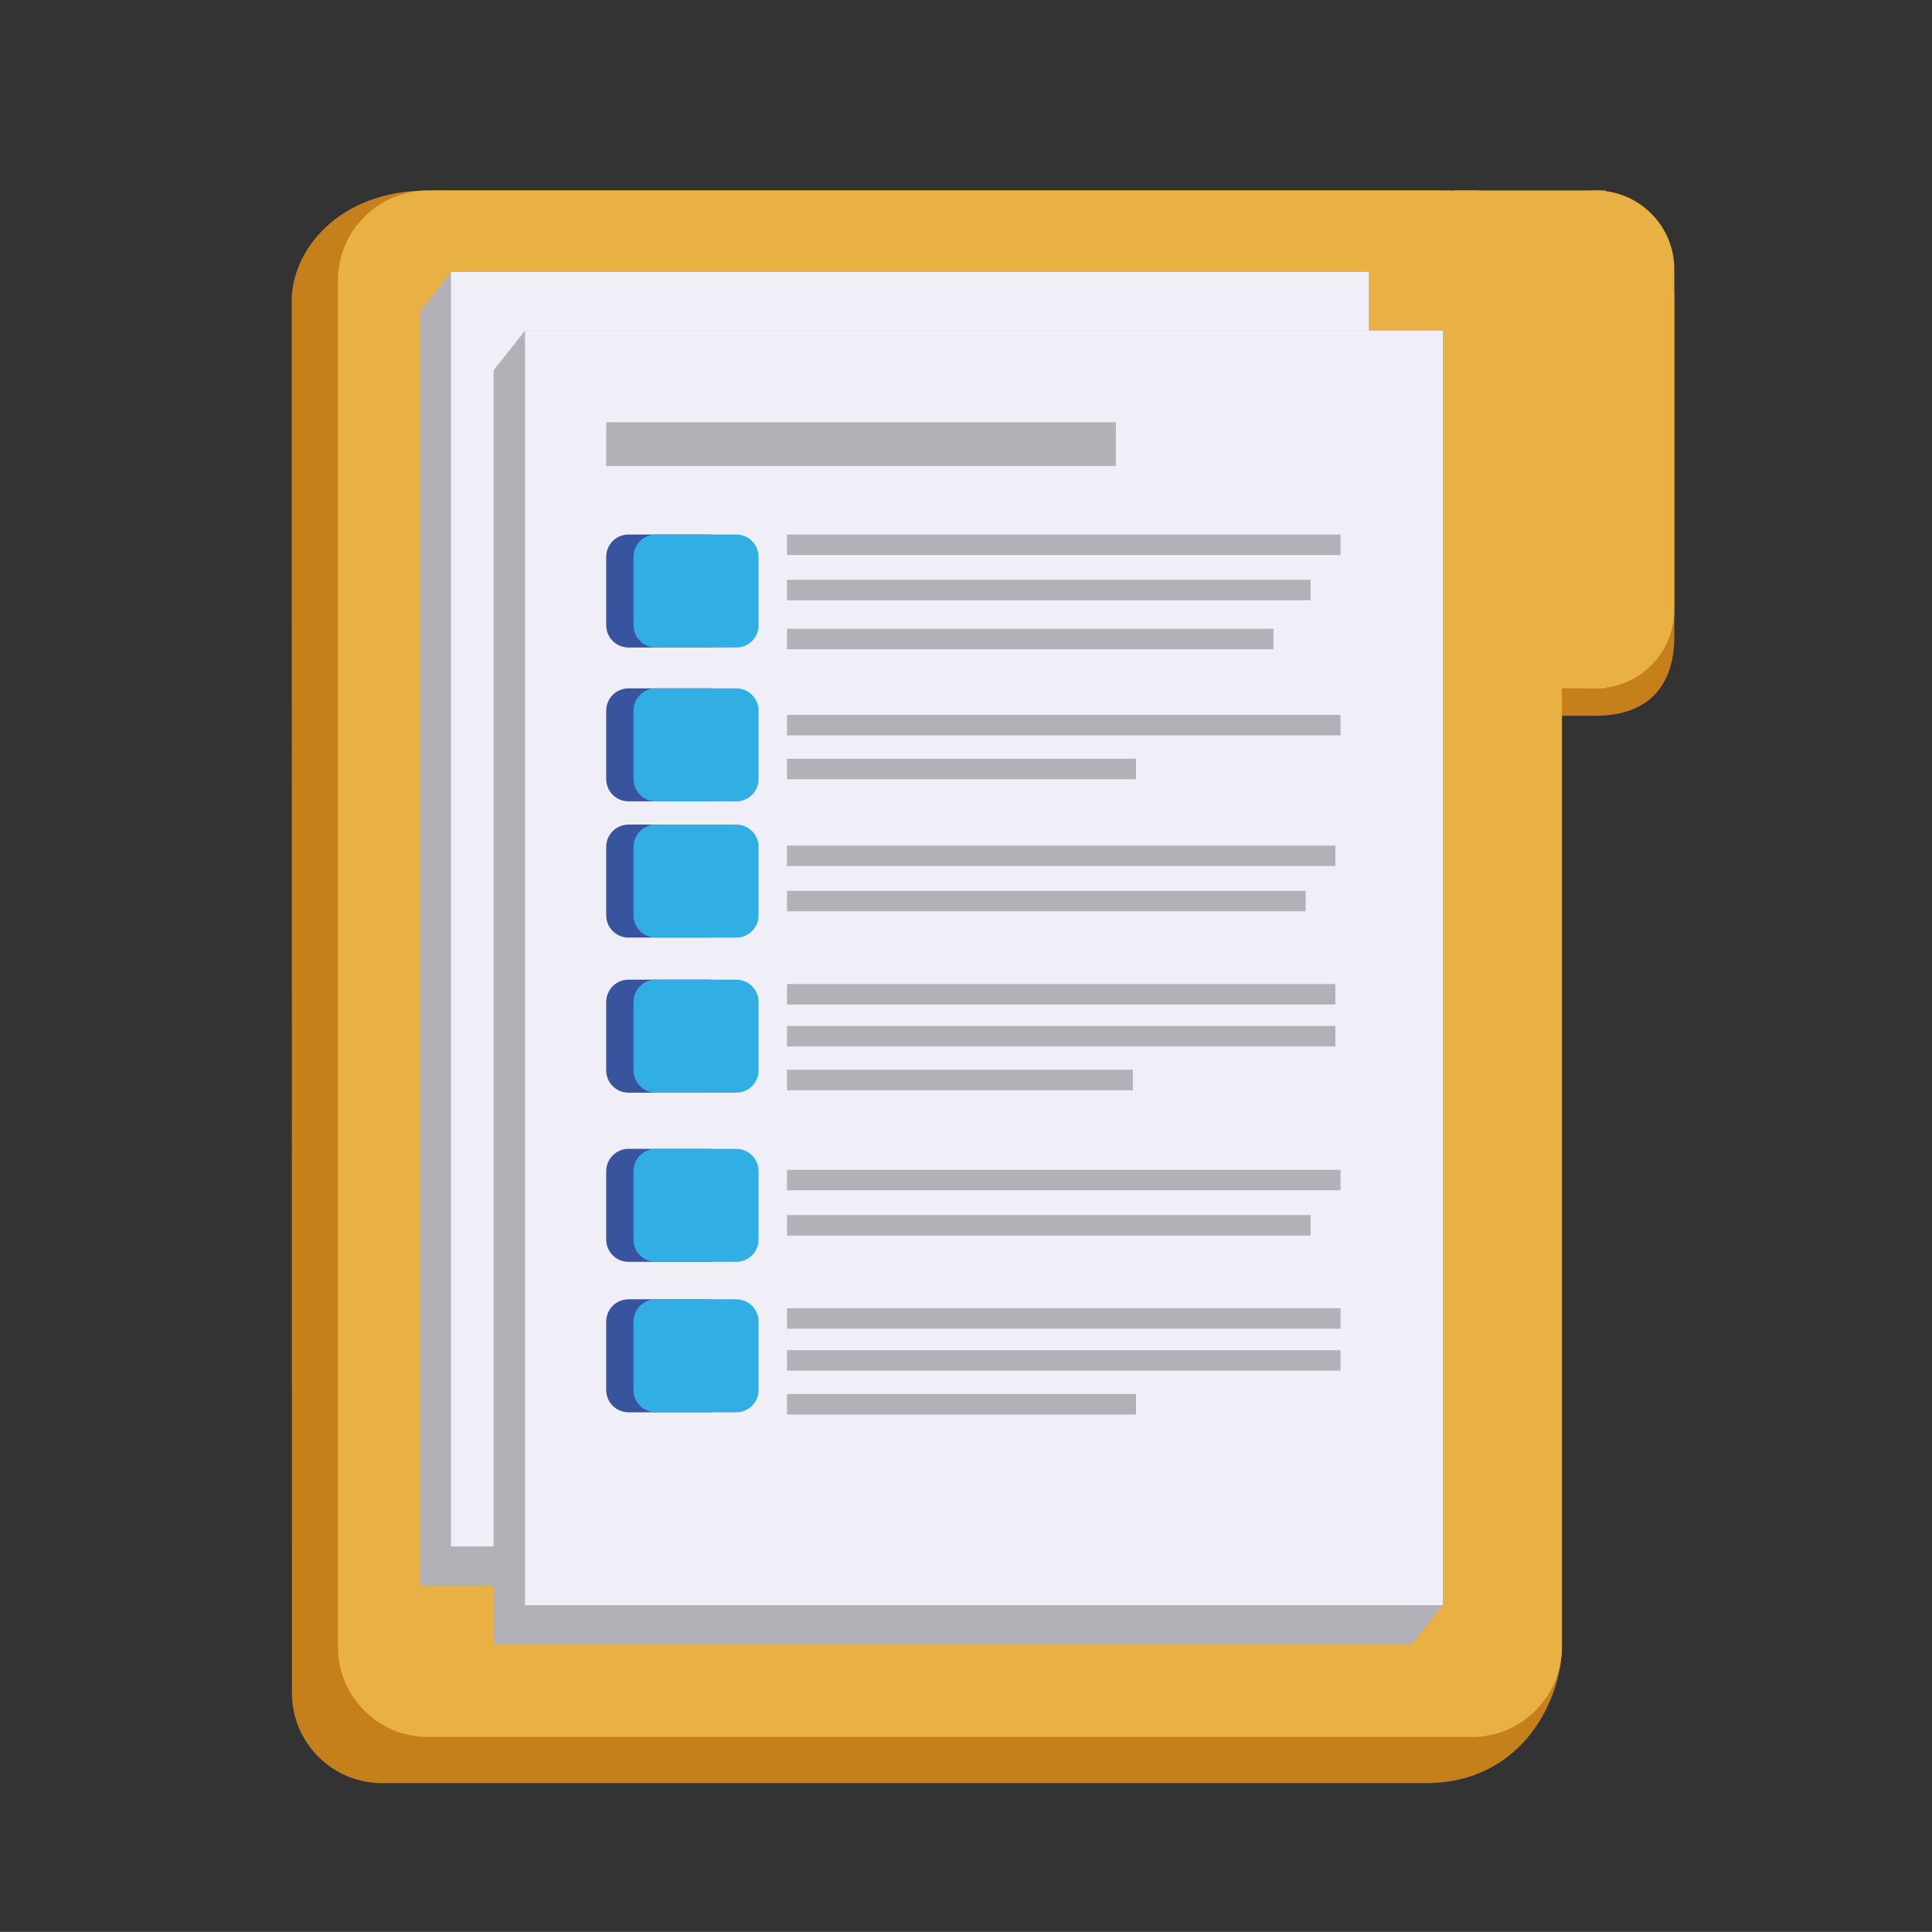 <?xml version="1.0" encoding="utf-8"?>
<!-- Generator: Adobe Illustrator 16.0.0, SVG Export Plug-In . SVG Version: 6.00 Build 0)  -->
<!DOCTYPE svg PUBLIC "-//W3C//DTD SVG 1.1//EN" "http://www.w3.org/Graphics/SVG/1.1/DTD/svg11.dtd">
<svg version="1.1" id="Layer_1" xmlns="http://www.w3.org/2000/svg" xmlns:xlink="http://www.w3.org/1999/xlink" x="0px" y="0px"
	 width="113.606px" height="113.6px" viewBox="0 0 113.606 113.6" enable-background="new 0 0 113.606 113.6" xml:space="preserve">
<rect x="0" y="0" width="113.606" height="113.6" fill="#333333" stroke="none"/>
<g>
	<path fill="#C6801B" d="M98.452,37.459c0,2.557-1.252,4.629-4.629,4.629l0,0h-4.629V17.44c0-2.557,2.072-4.629,4.629-4.629l0,0
		c2.557,0,4.629,2.072,4.629,4.629V37.459z"/>
	<path fill="#E9B043" d="M98.452,35.848c0,2.557-2.072,4.629-4.629,4.629l0,0c-2.557,0-4.629-2.072-4.629-4.629V15.829
		c0-2.557,2.072-4.628,4.629-4.628l0,0c2.557,0,4.629,2.072,4.629,4.628V35.848z"/>
	<rect x="85.538" y="11.2" fill="#E9B043" width="8.88" height="29.277"/>
</g>
<path fill="#C6801B" d="M91.843,96.843c0,2.926-2.22,8.009-8.001,8.009H22.466c-2.927,0-5.299-2.372-5.299-5.296l-0.013-81.881
	c0-2.926,2.718-6.474,8.015-6.474h59.672c2.927,0,4.298,5.083,4.298,8.009L91.843,96.843z"/>
<path fill="#E9B043" d="M91.843,96.843c0,2.926-2.371,5.297-5.298,5.297H25.169c-2.926,0-5.297-2.372-5.297-5.297V16.498
	c0-2.926,2.371-5.297,5.297-5.297h61.376c2.927,0,5.298,2.372,5.298,5.297V96.843z"/>
<g>
	<polygon fill="#B1B1B7" points="78.643,93.261 24.672,93.261 24.672,18.318 26.519,15.991 80.488,15.991 80.488,90.933 	"/>
	<rect x="26.519" y="15.991" fill="#F0EFF8" width="53.97" height="74.942"/>
	<rect x="31.294" y="21.374" fill="#B1B1B7" width="29.969" height="2.578"/>
	<rect x="31.294" y="27.979" fill="#B1B1B7" width="43.179" height="1.204"/>
	<rect x="31.294" y="30.64" fill="#B1B1B7" width="40.844" height="1.204"/>
	<rect x="31.294" y="33.521" fill="#B1B1B7" width="37.949" height="1.204"/>
	<rect x="31.294" y="36.118" fill="#B1B1B7" width="43.179" height="1.204"/>
	<rect x="31.294" y="38.585" fill="#B1B1B7" width="43.179" height="1.204"/>
	<rect x="31.294" y="41.163" fill="#B1B1B7" width="27.229" height="1.205"/>
	<g>
		<rect x="30.991" y="46.268" fill="#B1B1B7" width="43.179" height="1.205"/>
		<rect x="30.991" y="48.93" fill="#B1B1B7" width="40.844" height="1.204"/>
		<rect x="30.991" y="51.81" fill="#B1B1B7" width="37.948" height="1.205"/>
		<rect x="30.991" y="54.408" fill="#B1B1B7" width="43.179" height="1.205"/>
		<rect x="30.991" y="56.875" fill="#B1B1B7" width="43.179" height="1.205"/>
		<rect x="30.991" y="59.452" fill="#B1B1B7" width="27.229" height="1.205"/>
	</g>
	<g>
		<rect x="31.294" y="65.335" fill="#B1B1B7" width="43.179" height="1.204"/>
		<rect x="31.294" y="67.997" fill="#B1B1B7" width="40.844" height="1.204"/>
		<rect x="31.294" y="70.877" fill="#B1B1B7" width="37.949" height="1.205"/>
		<rect x="31.294" y="73.475" fill="#B1B1B7" width="43.179" height="1.204"/>
		<rect x="31.294" y="75.941" fill="#B1B1B7" width="43.179" height="1.204"/>
		<rect x="31.294" y="78.52" fill="#B1B1B7" width="27.229" height="1.205"/>
	</g>
</g>
<polygon fill="#B1B1B7" points="82.995,96.714 29.024,96.714 29.024,21.772 30.871,19.444 84.841,19.444 84.841,94.386 "/>
<rect x="30.871" y="19.444" fill="#F0EFF8" width="53.97" height="74.942"/>
<rect x="35.646" y="24.827" fill="#B1B1B7" width="29.968" height="2.577"/>
<rect x="46.278" y="31.431" fill="#B1B1B7" width="32.548" height="1.205"/>
<rect x="46.278" y="34.094" fill="#B1B1B7" width="30.787" height="1.204"/>
<rect x="46.278" y="36.973" fill="#B1B1B7" width="28.605" height="1.204"/>
<rect x="46.278" y="42.037" fill="#B1B1B7" width="32.548" height="1.205"/>
<rect x="46.278" y="44.616" fill="#B1B1B7" width="20.524" height="1.204"/>
<g>
	<rect x="46.278" y="49.721" fill="#B1B1B7" width="32.244" height="1.204"/>
	<rect x="46.278" y="52.383" fill="#B1B1B7" width="30.499" height="1.204"/>
	<rect x="46.278" y="57.861" fill="#B1B1B7" width="32.244" height="1.204"/>
	<rect x="46.278" y="60.328" fill="#B1B1B7" width="32.244" height="1.204"/>
	<rect x="46.278" y="62.905" fill="#B1B1B7" width="20.333" height="1.205"/>
</g>
<g>
	<rect x="46.278" y="68.788" fill="#B1B1B7" width="32.548" height="1.203"/>
	<rect x="46.278" y="71.45" fill="#B1B1B7" width="30.787" height="1.204"/>
	<rect x="46.278" y="76.928" fill="#B1B1B7" width="32.548" height="1.205"/>
	<rect x="46.278" y="79.395" fill="#B1B1B7" width="32.548" height="1.204"/>
	<rect x="46.278" y="81.973" fill="#B1B1B7" width="20.524" height="1.204"/>
</g>
<path fill="#39549F" d="M42.999,36.764c0,0.724-0.587,1.311-1.312,1.311h-4.729c-0.725,0-1.312-0.587-1.312-1.311v-4.022
	c0-0.724,0.587-1.311,1.312-1.311h4.729c0.725,0,1.312,0.587,1.312,1.311V36.764z"/>
<path fill="#39549F" d="M42.999,45.81c0,0.724-0.587,1.311-1.312,1.311h-4.729c-0.725,0-1.312-0.587-1.312-1.311v-4.022
	c0-0.724,0.587-1.311,1.312-1.311h4.729c0.725,0,1.312,0.587,1.312,1.311V45.81z"/>
<path fill="#39549F" d="M42.999,53.821c0,0.724-0.587,1.311-1.312,1.311h-4.729c-0.725,0-1.312-0.587-1.312-1.311v-4.022
	c0-0.724,0.587-1.311,1.312-1.311h4.729c0.725,0,1.312,0.587,1.312,1.311V53.821z"/>
<path fill="#39549F" d="M42.999,62.94c0,0.724-0.587,1.311-1.312,1.311h-4.729c-0.725,0-1.312-0.587-1.312-1.311v-4.022
	c0-0.724,0.587-1.311,1.312-1.311h4.729c0.725,0,1.312,0.587,1.312,1.311V62.94z"/>
<path fill="#39549F" d="M42.999,72.888c0,0.724-0.587,1.311-1.312,1.311h-4.729c-0.725,0-1.312-0.587-1.312-1.311v-4.022
	c0-0.724,0.587-1.311,1.312-1.311h4.729c0.725,0,1.312,0.587,1.312,1.311V72.888z"/>
<path fill="#39549F" d="M42.999,81.735c0,0.724-0.587,1.311-1.312,1.311h-4.729c-0.725,0-1.312-0.587-1.312-1.311v-4.022
	c0-0.724,0.587-1.311,1.312-1.311h4.729c0.725,0,1.312,0.587,1.312,1.311V81.735z"/>
<g>
	<path fill="#31AEE4" d="M44.605,36.764c0,0.724-0.587,1.311-1.312,1.311h-4.729c-0.725,0-1.312-0.587-1.312-1.311v-4.022
		c0-0.724,0.587-1.311,1.312-1.311h4.729c0.725,0,1.312,0.587,1.312,1.311V36.764z"/>
	<path fill="#31AEE4" d="M44.605,45.81c0,0.724-0.587,1.311-1.312,1.311h-4.729c-0.725,0-1.312-0.587-1.312-1.311v-4.022
		c0-0.724,0.587-1.311,1.312-1.311h4.729c0.725,0,1.312,0.587,1.312,1.311V45.81z"/>
	<path fill="#31AEE4" d="M44.605,53.821c0,0.724-0.587,1.311-1.312,1.311h-4.729c-0.725,0-1.312-0.587-1.312-1.311v-4.022
		c0-0.724,0.587-1.311,1.312-1.311h4.729c0.725,0,1.312,0.587,1.312,1.311V53.821z"/>
	<path fill="#31AEE4" d="M44.605,62.94c0,0.724-0.587,1.311-1.312,1.311h-4.729c-0.725,0-1.312-0.587-1.312-1.311v-4.022
		c0-0.724,0.587-1.311,1.312-1.311h4.729c0.725,0,1.312,0.587,1.312,1.311V62.94z"/>
	<path fill="#31AEE4" d="M44.605,72.888c0,0.724-0.587,1.311-1.312,1.311h-4.729c-0.725,0-1.312-0.587-1.312-1.311v-4.022
		c0-0.724,0.587-1.311,1.312-1.311h4.729c0.725,0,1.312,0.587,1.312,1.311V72.888z"/>
	<path fill="#31AEE4" d="M44.605,81.735c0,0.724-0.587,1.311-1.312,1.311h-4.729c-0.725,0-1.312-0.587-1.312-1.311v-4.022
		c0-0.724,0.587-1.311,1.312-1.311h4.729c0.725,0,1.312,0.587,1.312,1.311V81.735z"/>
</g>
</svg>

